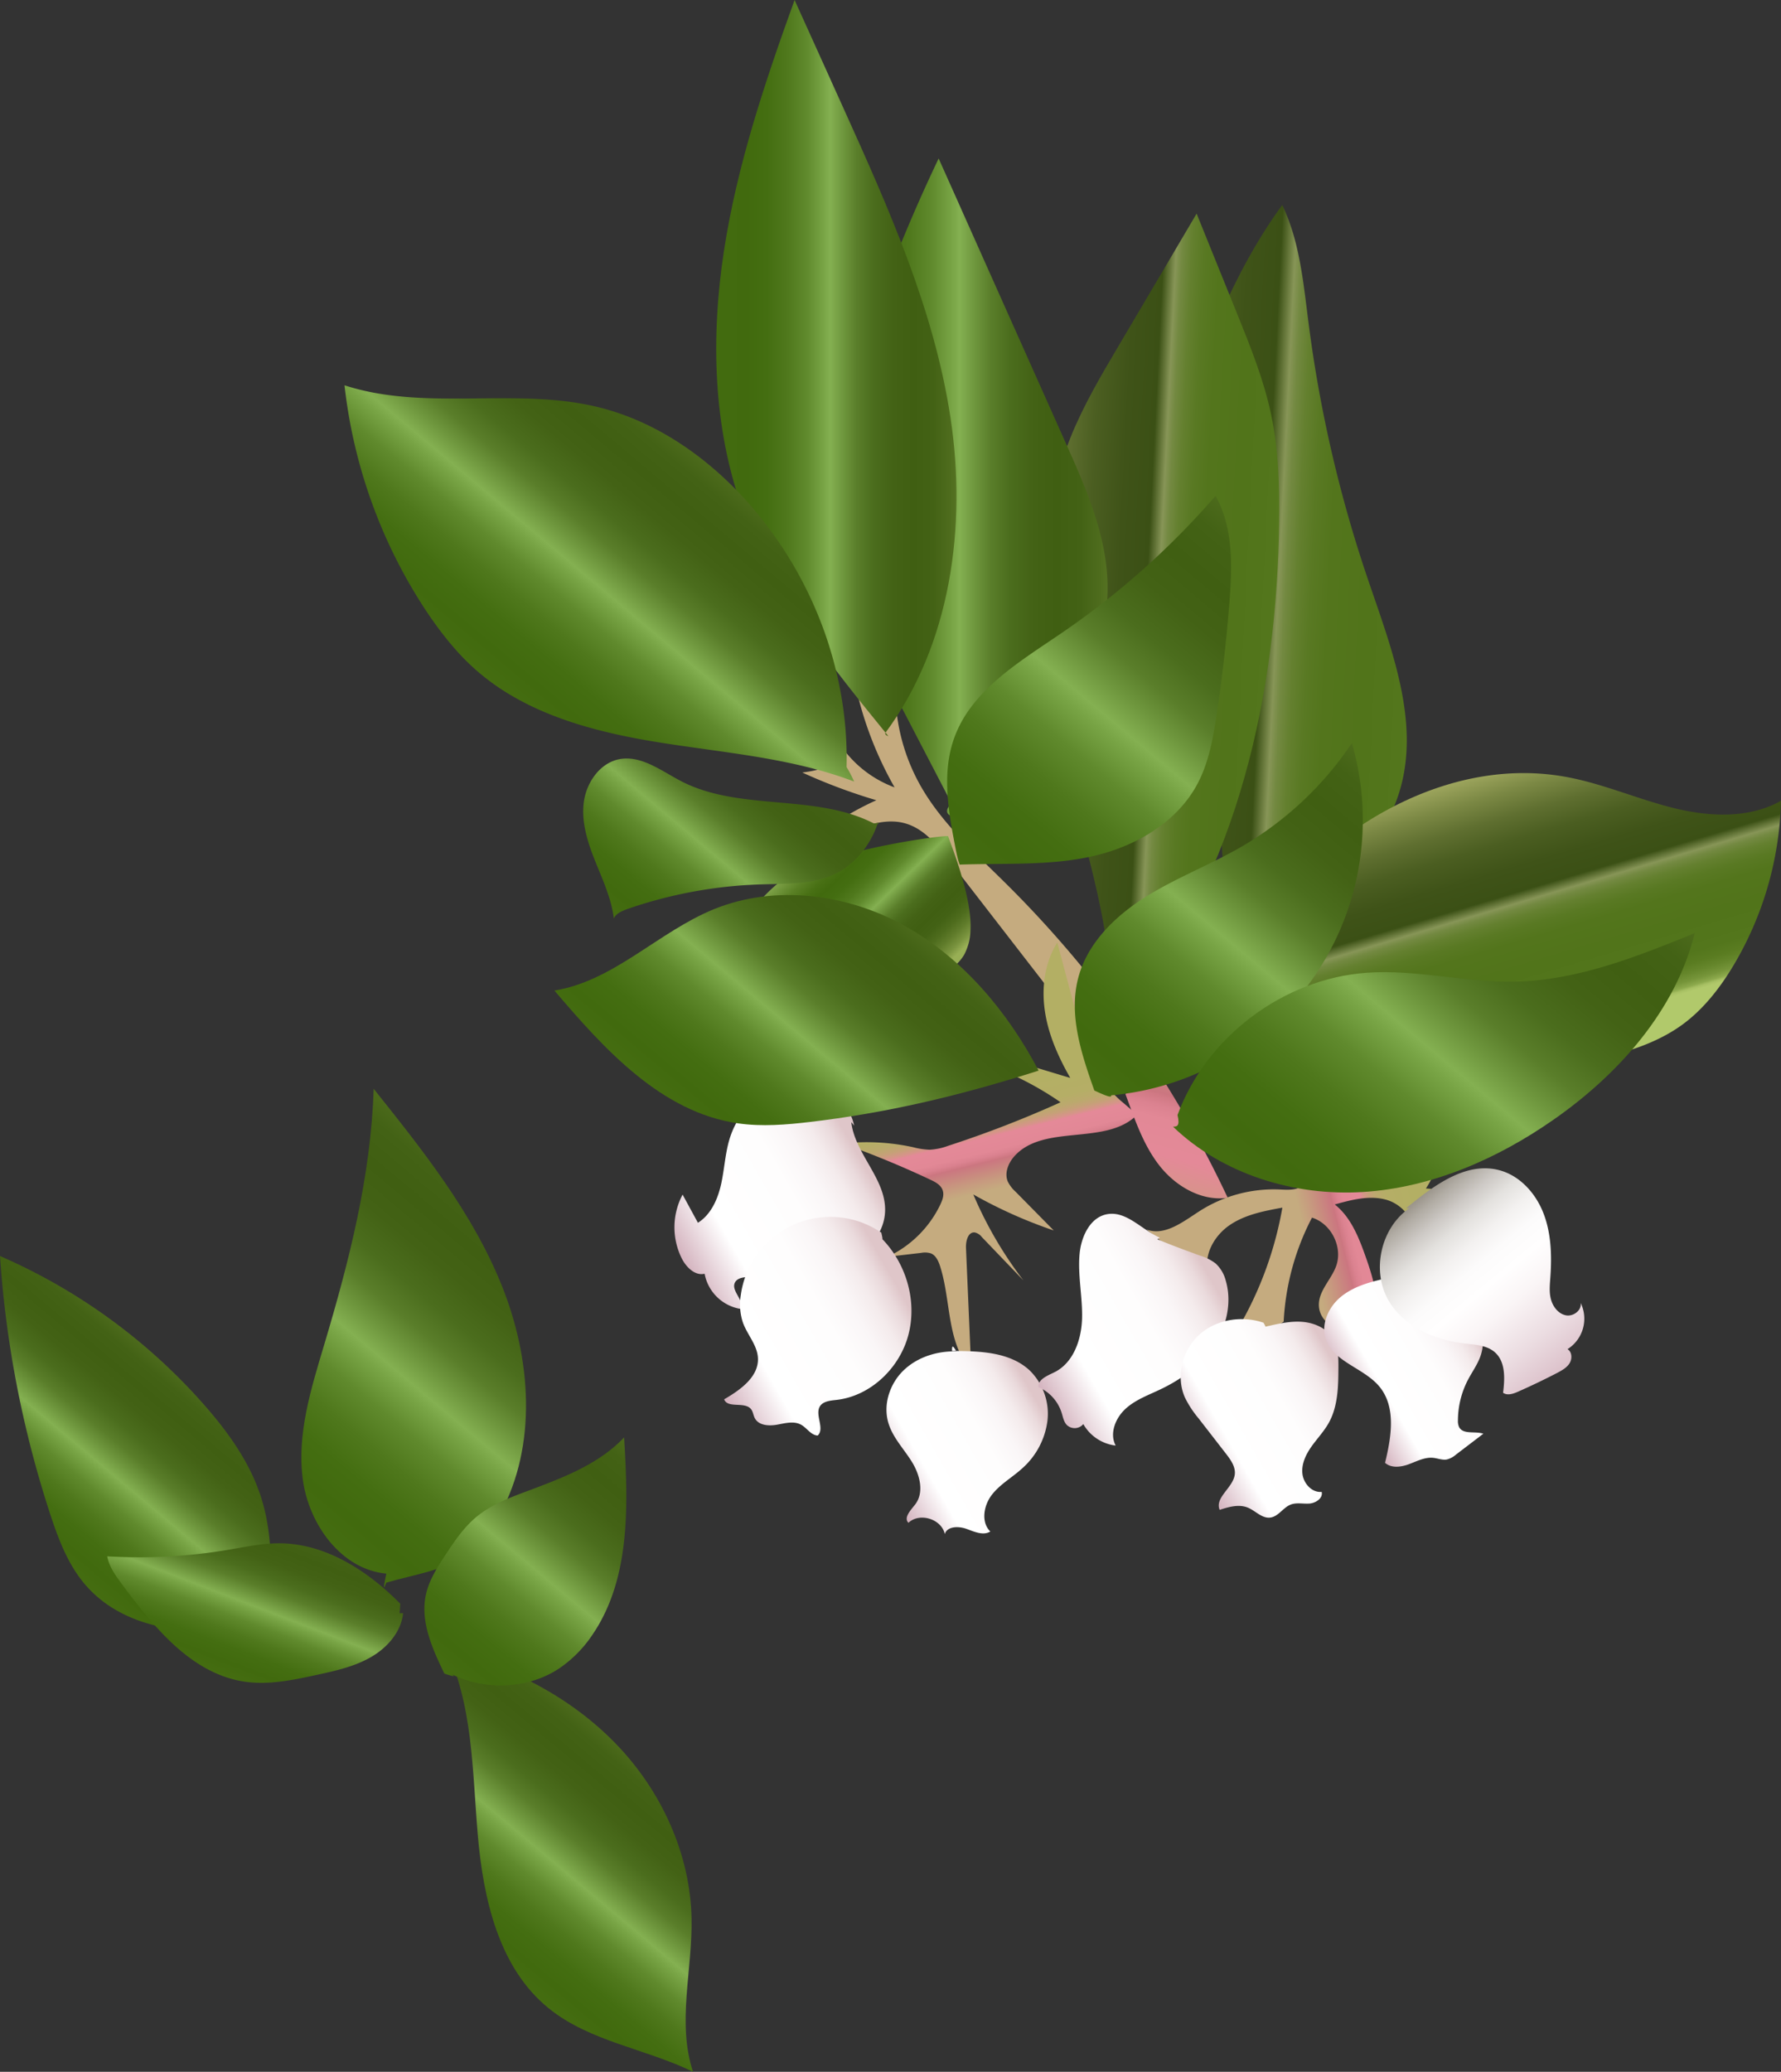 <svg xmlns="http://www.w3.org/2000/svg" xmlns:xlink="http://www.w3.org/1999/xlink" viewBox="0 0 721.46 838.83"><rect x="0" y="0" width="721.46" height="838.83" fill="#333333" stroke="none"/><defs><style>.cls-1{fill:url(#linear-gradient);}.cls-2{fill:url(#linear-gradient-2);}.cls-3{fill:url(#linear-gradient-3);}.cls-4{fill:url(#linear-gradient-4);}.cls-5{fill:url(#linear-gradient-5);}.cls-6{fill:url(#linear-gradient-6);}.cls-7{fill:url(#linear-gradient-7);}.cls-8{fill:url(#linear-gradient-8);}.cls-9{fill:url(#linear-gradient-9);}.cls-10{fill:url(#linear-gradient-10);}.cls-11{fill:url(#linear-gradient-11);}.cls-12{fill:url(#linear-gradient-12);}.cls-13{fill:url(#linear-gradient-13);}.cls-14{fill:url(#New_swatch_15);}.cls-15{fill:url(#linear-gradient-14);}.cls-16{fill:url(#linear-gradient-15);}.cls-17{fill:url(#linear-gradient-16);}.cls-18{fill:url(#linear-gradient-17);}.cls-19{fill:url(#linear-gradient-18);}.cls-20{fill:url(#linear-gradient-19);}.cls-21{fill:url(#linear-gradient-20);}.cls-22{fill:url(#linear-gradient-21);}.cls-23{fill:url(#linear-gradient-22);}.cls-24{fill:url(#linear-gradient-23);}.cls-25{fill:url(#linear-gradient-24);}.cls-26{fill:url(#linear-gradient-25);}.cls-27{fill:url(#linear-gradient-26);}</style><linearGradient id="linear-gradient" x1="411.61" y1="397.13" x2="386.4" y2="494.72" gradientUnits="userSpaceOnUse"><stop offset="0" stop-color="#c5ab7f"/><stop offset="0.11" stop-color="#c7997f"/><stop offset="0.29" stop-color="#cb7680"/><stop offset="0.3" stop-color="#d07984"/><stop offset="0.34" stop-color="#db8290"/><stop offset="0.39" stop-color="#e28896"/><stop offset="0.53" stop-color="#e48998"/><stop offset="1" stop-color="#b3af64"/></linearGradient><linearGradient id="linear-gradient-2" x1="406.78" y1="480.54" x2="397.27" y2="442.01" gradientUnits="userSpaceOnUse"><stop offset="0" stop-color="#c5ab7f"/><stop offset="0.11" stop-color="#c7997f"/><stop offset="0.29" stop-color="#cb7680"/><stop offset="0.3" stop-color="#d07984"/><stop offset="0.34" stop-color="#db8290"/><stop offset="0.39" stop-color="#e28896"/><stop offset="0.53" stop-color="#e48998"/><stop offset="0.56" stop-color="#d69489"/><stop offset="0.61" stop-color="#c6a078"/><stop offset="0.67" stop-color="#bba96d"/><stop offset="0.76" stop-color="#b5ae66"/><stop offset="1" stop-color="#b3af64"/></linearGradient><linearGradient id="linear-gradient-3" x1="520.82" y1="467.97" x2="567.11" y2="456.64" xlink:href="#linear-gradient-2"/><linearGradient id="linear-gradient-4" x1="275.08" y1="506.17" x2="346.34" y2="465.45" gradientUnits="userSpaceOnUse"><stop offset="0" stop-color="#d5b5c0"/><stop offset="0.24" stop-color="#fff"/><stop offset="0.62" stop-color="#fefdfd"/><stop offset="0.76" stop-color="#faf6f7"/><stop offset="0.86" stop-color="#f4ebec"/><stop offset="0.94" stop-color="#eadadc"/><stop offset="1" stop-color="#dfc6c9"/></linearGradient><linearGradient id="linear-gradient-5" x1="289.99" y1="559.21" x2="361.93" y2="518.1" xlink:href="#linear-gradient-4"/><linearGradient id="linear-gradient-6" x1="359.56" y1="600.74" x2="419.53" y2="566.48" xlink:href="#linear-gradient-4"/><linearGradient id="linear-gradient-7" x1="418.45" y1="556.27" x2="489.32" y2="515.77" xlink:href="#linear-gradient-4"/><linearGradient id="linear-gradient-8" x1="482.28" y1="589.4" x2="542.26" y2="555.13" xlink:href="#linear-gradient-4"/><linearGradient id="linear-gradient-9" x1="547.63" y1="567.68" x2="597.62" y2="539.12" xlink:href="#linear-gradient-4"/><linearGradient id="linear-gradient-10" x1="637.22" y1="560.24" x2="570.59" y2="479.73" gradientUnits="userSpaceOnUse"><stop offset="0" stop-color="#d5b5c0"/><stop offset="0.22" stop-color="#ebdce1"/><stop offset="0.39" stop-color="#faf5f6"/><stop offset="0.5" stop-color="#fffefe"/><stop offset="0.59" stop-color="#fcfbfb"/><stop offset="0.67" stop-color="#f3f1f0"/><stop offset="0.75" stop-color="#e3e1de"/><stop offset="0.82" stop-color="#cdc9c5"/><stop offset="0.89" stop-color="#b1aca4"/><stop offset="0.96" stop-color="#8e877c"/><stop offset="1" stop-color="#7a7265"/></linearGradient><linearGradient id="linear-gradient-11" x1="590.93" y1="245.13" x2="444.37" y2="237.74" gradientUnits="userSpaceOnUse"><stop offset="0" stop-color="#b1c96b"/><stop offset="0.01" stop-color="#a7c063"/><stop offset="0.02" stop-color="#8ca94c"/><stop offset="0.04" stop-color="#76953a"/><stop offset="0.07" stop-color="#65862b"/><stop offset="0.1" stop-color="#5a7c21"/><stop offset="0.14" stop-color="#53761c"/><stop offset="0.25" stop-color="#51741a"/><stop offset="0.36" stop-color="#53751c"/><stop offset="0.41" stop-color="#597923"/><stop offset="0.45" stop-color="#64802f"/><stop offset="0.48" stop-color="#738941"/><stop offset="0.5" stop-color="#879557"/><stop offset="0.54" stop-color="#3b5015"/><stop offset="0.63" stop-color="#3f5318"/><stop offset="0.73" stop-color="#4b5e21"/><stop offset="0.82" stop-color="#5f6f30"/><stop offset="0.91" stop-color="#7b8844"/><stop offset="1" stop-color="#9da55d"/></linearGradient><linearGradient id="linear-gradient-12" x1="532.14" y1="251.98" x2="405.9" y2="245.61" xlink:href="#linear-gradient-11"/><linearGradient id="linear-gradient-13" x1="626.39" y1="418.76" x2="595.49" y2="314.8" xlink:href="#linear-gradient-11"/><linearGradient id="New_swatch_15" x1="317.73" y1="350.92" x2="369.46" y2="404.2" gradientUnits="userSpaceOnUse"><stop offset="0" stop-color="#91b259"/><stop offset="0.05" stop-color="#789c42"/><stop offset="0.13" stop-color="#5a8025"/><stop offset="0.2" stop-color="#487014"/><stop offset="0.25" stop-color="#416a0e"/><stop offset="0.31" stop-color="#446e11"/><stop offset="0.37" stop-color="#4f781c"/><stop offset="0.43" stop-color="#608a2d"/><stop offset="0.48" stop-color="#78a445"/><stop offset="0.5" stop-color="#84b051"/><stop offset="0.54" stop-color="#6e963d"/><stop offset="0.58" stop-color="#5a7e2a"/><stop offset="0.63" stop-color="#4b6d1d"/><stop offset="0.69" stop-color="#436215"/><stop offset="0.75" stop-color="#405f12"/><stop offset="0.81" stop-color="#436215"/><stop offset="0.86" stop-color="#4e6c1d"/><stop offset="0.91" stop-color="#607c2b"/><stop offset="0.96" stop-color="#79933e"/><stop offset="1" stop-color="#98af55"/></linearGradient><linearGradient id="linear-gradient-14" x1="309.62" y1="197.27" x2="467.67" y2="197.27" gradientUnits="userSpaceOnUse"><stop offset="0" stop-color="#91b259"/><stop offset="0.01" stop-color="#7c9f45"/><stop offset="0.04" stop-color="#668c31"/><stop offset="0.06" stop-color="#557c21"/><stop offset="0.09" stop-color="#4a7216"/><stop offset="0.13" stop-color="#436c10"/><stop offset="0.25" stop-color="#416a0e"/><stop offset="0.31" stop-color="#446e11"/><stop offset="0.37" stop-color="#4f781c"/><stop offset="0.43" stop-color="#608a2d"/><stop offset="0.48" stop-color="#78a445"/><stop offset="0.5" stop-color="#84b051"/><stop offset="0.54" stop-color="#6e963d"/><stop offset="0.58" stop-color="#5a7e2a"/><stop offset="0.63" stop-color="#4b6d1d"/><stop offset="0.69" stop-color="#436215"/><stop offset="0.75" stop-color="#405f12"/><stop offset="0.81" stop-color="#436215"/><stop offset="0.86" stop-color="#4e6c1d"/><stop offset="0.91" stop-color="#607c2b"/><stop offset="0.96" stop-color="#79933e"/><stop offset="1" stop-color="#98af55"/></linearGradient><linearGradient id="linear-gradient-15" x1="268.87" y1="149.04" x2="403.67" y2="149.04" xlink:href="#linear-gradient-14"/><linearGradient id="linear-gradient-16" x1="181.47" y1="309.25" x2="302.68" y2="164.84" gradientUnits="userSpaceOnUse"><stop offset="0" stop-color="#91b259"/><stop offset="0.03" stop-color="#7c9f46"/><stop offset="0.08" stop-color="#62882d"/><stop offset="0.14" stop-color="#50771c"/><stop offset="0.19" stop-color="#456d11"/><stop offset="0.25" stop-color="#416a0e"/><stop offset="0.31" stop-color="#446e11"/><stop offset="0.37" stop-color="#4f781c"/><stop offset="0.43" stop-color="#608a2d"/><stop offset="0.48" stop-color="#78a445"/><stop offset="0.5" stop-color="#84b051"/><stop offset="0.54" stop-color="#6e963d"/><stop offset="0.58" stop-color="#5a7e2a"/><stop offset="0.63" stop-color="#4b6d1d"/><stop offset="0.69" stop-color="#436215"/><stop offset="0.75" stop-color="#405f12"/><stop offset="0.81" stop-color="#436215"/><stop offset="0.86" stop-color="#4e6c1d"/><stop offset="0.91" stop-color="#607c2b"/><stop offset="0.96" stop-color="#79933e"/><stop offset="1" stop-color="#98af55"/></linearGradient><linearGradient id="linear-gradient-17" x1="360.92" y1="395.84" x2="537.35" y2="185.64" xlink:href="#linear-gradient-16"/><linearGradient id="linear-gradient-18" x1="236.51" y1="399.3" x2="332.59" y2="284.83" xlink:href="#linear-gradient-16"/><linearGradient id="linear-gradient-19" x1="264.78" y1="486.22" x2="379.96" y2="348.99" xlink:href="#linear-gradient-16"/><linearGradient id="linear-gradient-20" x1="410.69" y1="480.84" x2="581.04" y2="277.9" xlink:href="#linear-gradient-16"/><linearGradient id="linear-gradient-21" x1="482.57" y1="537.44" x2="673.67" y2="309.76" xlink:href="#linear-gradient-16"/><linearGradient id="linear-gradient-22" x1="178.32" y1="814.51" x2="275.96" y2="698.19" xlink:href="#linear-gradient-16"/><linearGradient id="linear-gradient-23" x1="82.53" y1="640.44" x2="231.21" y2="463.3" xlink:href="#linear-gradient-16"/><linearGradient id="linear-gradient-24" x1="1.96" y1="649.43" x2="89.7" y2="544.89" xlink:href="#linear-gradient-16"/><linearGradient id="linear-gradient-25" x1="159.21" y1="705.96" x2="276.2" y2="566.58" xlink:href="#linear-gradient-16"/><linearGradient id="linear-gradient-26" x1="82.79" y1="696.1" x2="118.59" y2="602.73" xlink:href="#linear-gradient-16"/></defs><g id="Layer_2" data-name="Layer 2"><g id="Plant-R-leaves"><path class="cls-1" d="M455.17,439.63l-70.58-91.16c-4.89-6.31-10.31-13-18-15.13-12.09-3.34-24.16,5.82-36.7,6A117,117,0,0,1,355,324a227.43,227.43,0,0,1-30-11.22c3.7-.5,7.55-1.05,10.66-3.14s5.18-6.2,3.73-9.65a45.55,45.55,0,0,0,23,18.81,145.63,145.63,0,0,1-14.84-37l8,9.6a78.36,78.36,0,0,0,7.15-11.9,78.71,78.71,0,0,0,10,38.29c8.66,15.48,22.24,27.48,34.85,40a446.23,446.23,0,0,1,89.78,127.16c-10.6,1.54-21.12-4.65-27.71-13.09s-10-18.86-13.74-28.93C456.05,442.82,457.22,442.28,455.17,439.63Z"/><path class="cls-2" d="M454.5,446.08c-11.2-9.35-15.53-24.38-19.28-38.49l-6.93-26c-5.15,8.17-6.44,18.37-5,27.92s5.47,18.54,10.27,26.93l-13.89-4.19c-8.94-2.7-18.31-5.43-27.47-3.66a126.31,126.31,0,0,1,37.42,17.7,443.66,443.66,0,0,1-45.48,17.61,25.1,25.1,0,0,1-7.57,1.6,29.74,29.74,0,0,1-6.61-1A88.13,88.13,0,0,0,341.32,463a381.88,381.88,0,0,1,35.62,14.67c2,.93,4.12,2.07,4.88,4.13s-.06,4.1-.95,6a44.69,44.69,0,0,1-21.3,21.05l13.57-1.58a8.1,8.1,0,0,1,3.95.2c2,.8,3,3,3.7,5.11,4.56,14.15,2.59,31.21,12.65,42.16l-2.13-49.47c-.11-2.73.79-6.52,3.51-6.28a4.84,4.84,0,0,1,2.86,1.82l16.88,17.59a160.65,160.65,0,0,1-20.29-34.79,190.63,190.63,0,0,0,32.59,14.58L411.4,482.51a13.8,13.8,0,0,1-3.15-4.11c-1.43-3.41.15-7.43,2.61-10.2,11.93-13.44,37.26-4.07,49.83-16.92C458.78,449.85,457.06,448.21,454.5,446.08Z"/><path class="cls-3" d="M507.52,413.73A305.66,305.66,0,0,1,529,468.9c1,3.55,1.77,7.83-.73,10.53s-6.51,2.32-10,2.17A55.72,55.72,0,0,0,486,490.31c-6.67,4.27-14.13,10.29-21.54,7.5l18.73,15c1.84,1.47,4,3,6.31,2.67-2.1-7.27,2.34-15.15,8.59-19.43s13.93-5.74,21.38-7.1a146.31,146.31,0,0,1-17.54,48.18c3.29-1.91,8.15,1.4,7.57,5.17L520,535.11A101.88,101.88,0,0,1,531.47,493c7.8,2.41,12.55,11.92,9.79,19.6-2,5.53-7.2,10.08-7,16,.35,8.46,10.94,11.83,19.34,12.94,6.94-8.65,3.61-21.32-.07-31.79-2.86-8.15-6.06-16.73-12.84-22.08,6.79-1.9,14-3.8,20.8-1.93s12.68,9,10.48,15.74l6.61-8.51c5.62.37,10.67-5.66,9.32-11.12l-10.3-.65a32.82,32.82,0,0,0,5.45-14.52,37.45,37.45,0,0,1-23.76,9.82c-3.9.15-7.94-.37-11.26-2.41-6.36-3.93-8.28-12.1-10.23-19.31a144.41,144.41,0,0,0-36.52-63.59,33.77,33.77,0,0,0,5,23.9C506.64,414.9,507,414.75,507.52,413.73Z"/><path class="cls-4" d="M346,455.79c-2.23-11.44-15.07-19-26.57-17.11s-20.76,11.64-24,22.83c-1.73,5.91-2,12.16-3.37,18.17s-4.12,12.12-9.34,15.4l-6.21-11.4a28.19,28.19,0,0,0-.28,25.94c1.82,3.53,5.33,7,9.2,6.1A17.71,17.71,0,0,0,300.29,530c1.21-3.69-4.44-7.52-2.49-10.88.9-1.56,2.95-1.92,4.74-2.06,11.49-1,23.28,0,34.33-3.29s21.6-12.36,21.68-23.89c.1-12.76-12.19-22.79-13.71-35.51A11.34,11.34,0,0,1,346,455.79Z"/><path class="cls-5" d="M357,499.06a36.62,36.62,0,0,0-56.92,25.36,23.57,23.57,0,0,0,.84,11c1.78,5,5.85,9.16,6.11,14.41.38,7.59-7.1,12.92-13.68,16.72,1.39,3.84,8.35.77,10.89,4,.81,1,.9,2.45,1.51,3.61,1.54,3,5.66,3.26,8.95,2.68s6.87-1.62,9.8,0c2.39,1.31,4,4.26,6.74,4.38,3-2.83-1.29-8.41.94-11.89,1.32-2,4.16-2.25,6.58-2.52,13.93-1.54,25.81-13,29.28-26.57s-.91-28.56-10.7-38.63C357.49,501.74,357.65,501.89,357,499.06Z"/><path class="cls-6" d="M387.4,547.16c-7.81-.21-15.86,2.31-21.46,7.76s-8.35,14-6,21.43c1.81,5.86,6.33,10.42,9.53,15.65s5,12.39,1.18,17.22c-1.78,2.27-4.71,5.31-2.65,7.33,4.52-4.3,13.42-1.54,14.72,4.56,1-3.2,5.6-3.25,8.77-2.1s6.8,2.83,9.67,1.07c-3.87-3.8-2.69-10.57.63-14.86s8.22-7,12.25-10.66a31,31,0,0,0,10.27-19.33,24.59,24.59,0,0,0-7.19-20.36C409,547.3,396.74,547,385.66,547,385.63,545.45,385.6,543.88,387.4,547.16Z"/><path class="cls-7" d="M469.8,501.09c-7.26-3.14-13.36-10.8-21.16-9.51-7,1.15-10.66,9.05-11.31,16.08-.79,8.62,1.19,17.28,1,25.95s-3.46,18.18-11.22,22c-2.81,1.39-6.68,2.84-6.46,6A16.88,16.88,0,0,1,430.05,572c.54,1.71.84,3.61,2.07,4.92a4.6,4.6,0,0,0,6.72-.33,17.38,17.38,0,0,0,13.1,8.69c-2.56-4.83-.15-11,3.87-14.76s9.33-5.63,14.27-8c8.41-4,16.24-9.67,21.47-17.37s7.61-17.65,5-26.59a14.24,14.24,0,0,0-4.11-7,19.52,19.52,0,0,0-6.15-3.12c-6-2.19-12-4.38-17.92-6.88C467.9,502.18,467.44,502.8,469.8,501.09Z"/><path class="cls-8" d="M511.81,535.54c-8.75-3-19.14-1.34-26,4.87s-9.57,16.84-5.86,25.32a41.51,41.51,0,0,0,5.57,8.54l11.08,14.28c1.94,2.5,4,5.37,3.58,8.51-.7,5.33-8.21,9.29-6.11,14.25,3.68-1.19,7.73-2.37,11.33-.93,3.15,1.26,5.75,4.46,9.12,4.06s5.23-4.07,8.33-5.26c2.4-.93,5.1-.22,7.66-.43s5.49-2.21,4.88-4.71c-4,.36-7.36-3.43-7.8-7.37s1.4-7.78,3.68-11,5.07-6.13,7-9.59c3.73-6.7,3.87-14.73,3.91-22.39,0-3.73,0-7.64-1.72-11-2.38-4.56-7.63-7.06-12.76-7.49s-10.24.85-15.33,2C512.66,537.37,513,537.52,511.81,535.54Z"/><path class="cls-9" d="M560.45,517.82c-6.2,1.41-12.52,3.27-17.4,7.34s-8,10.87-6,16.92c3.08,9.42,15.55,11.76,21.82,19.44,6.74,8.28,4.73,20.38,2.19,30.75,2.55,2.28,6.52,1.73,9.72.54s6.42-2.92,9.81-2.56c1.85.19,3.67,1,5.49.67a9,9,0,0,0,3.74-2l11.07-8.44c-3.36-1.13-8.2.45-9.83-2.69a5.84,5.84,0,0,1-.47-2.72,35.75,35.75,0,0,1,4.09-16.46c1.61-3.06,3.67-5.9,4.89-9.14,3.51-9.36-1.15-20.5-9.32-26.26s-19-6.74-29-4.91C561.37,518.91,561.53,519.52,560.45,517.82Z"/><path class="cls-10" d="M571.29,488.91c-12,7.91-16,25.79-8.55,38.08,6.31,10.38,18.73,15.61,30.8,17,4.24.48,8.89.72,12.07,3.57,4.31,3.87,4,10.6,3.27,16.35,1.72,1.22,4.1.43,6-.42q8.1-3.57,16-7.67c1.88-1,3.84-2.08,4.95-3.89s1-4.57-.85-5.68a14.57,14.57,0,0,0,5.33-18.71c.48,3-3,5.6-6,5s-5.16-3.36-6-6.31-.49-6-.28-9.1c.61-8.75.37-17.77-2.81-25.94S615.54,475.81,607,473.7c-13.49-3.35-26.38,6.46-37.29,15.39C569.73,489.25,569.73,489.4,571.29,488.91Z"/><path class="cls-11" d="M501,397.9c-7.53-22.22-3.63-46.65-7.73-69.75C487.12,293.68,463.37,263,463.45,228c0-16.91,5.72-33.23,11.33-49.18,11.74-33.37,23.76-67.28,44.65-95.83C526.6,98,528,114.87,530.15,131.3A531.56,531.56,0,0,0,554,234.18c9.65,28.44,21.85,58.95,12.53,87.5-5.59,17.12-18.24,30.86-30.55,44-10.33,11.06-20.67,22.11-30.42,33.64C505.17,398.81,504.82,398.27,501,397.9Z"/><path class="cls-12" d="M450.2,406.33c-.07-30.49-9.69-60-17-89.62-11.42-46-17.23-95.77.49-139.69,5.2-12.88,12.29-24.89,19.35-36.84l31.7-53.69q8.18,20.22,16.36,40.43c5.43,13.42,10.89,26.92,13.85,41.09s3.39,28.61,3.22,43c-.81,69.61-16.72,141.5-59.79,196.2-2,2.58-5.58,5.34-7.63,2.86C451.07,409.56,450.2,409.28,450.2,406.33Z"/><path class="cls-13" d="M500.22,401.48c0-13.24,7.62-25.24,16-35.48,28.63-35,74.13-59.68,118.57-51.37,14.69,2.74,28.52,8.87,43,12.48s30.64,4.45,43.65-2.89a136.18,136.18,0,0,1-19.16,66.55c-5.49,9.18-12.19,17.83-20.84,24.13-9.65,7-21.27,10.8-32.89,13.47-50,11.46-104.29,3.35-149-21.91C500.46,406.83,500.19,407.31,500.22,401.48Z"/><path class="cls-14" d="M314.37,358.29c-7.76,6.65-14.25,15.33-16.16,25.37-2.12,11.12,1.52,22.44,5.12,33.17,8.78-4.57,19.17-4.27,29-5.19a112,112,0,0,0,49.13-16.72c3.52-2.23,7-4.77,9.12-8.38a22.51,22.51,0,0,0,2.56-10.28c.65-13.82-8.83-36.55-9.05-37.68C384,337.78,330.34,344.6,314.37,358.29Z"/><path class="cls-15" d="M386,326.32,353.3,263.46c-8.21-15.79-16.57-32.08-18.37-49.79-1.64-16.1,2.27-32.22,6.73-47.78A654.19,654.19,0,0,1,380.23,64.16l51.66,115.58c8.19,18.31,16.52,37.28,16.76,57.34.47,38.7-29.54,71.74-62,92.75-.73,1.3-3,.1-3-1.39s1.27-2.64,2.36-3.66S388.2,322.4,386,326.32Z"/><path class="cls-16" d="M359.88,298.08c-23.1-28.34-46.62-57.39-59.06-91.77-12-33.2-12.91-69.63-7.59-104.53S309.88,33.2,321.87,0l19.62,43.39c18.34,40.54,36.86,81.73,43.54,125.72s.11,91.93-26.43,127.68C358.6,297.21,358.6,297.62,359.88,298.08Z"/><path class="cls-17" d="M346,316.45c-25.14-9.6-52.41-11.59-79-15.86s-53.86-11.47-74.09-29.23c-8.22-7.22-15-16-21-25.11A207.5,207.5,0,0,1,139.55,156c32.58,10.59,68.67.76,102,8.66,25.64,6.08,48,22.49,64.86,42.78,23.88,28.79,37.46,65.94,36.52,103.14A46.91,46.91,0,0,1,346,316.45Z"/><path class="cls-18" d="M387.12,343.69c-2.88-14.78-5.7-30.41-.69-44.61,6.88-19.52,26.37-31,43.48-42.69a324.24,324.24,0,0,0,62.49-55.62c7.18,12.69,6.77,28.17,5.65,42.71q-1.76,22.91-5.17,45.66c-1.46,9.72-3.21,19.61-7.84,28.29-8.37,15.68-25.25,25.38-42.59,29.27s-35.37,2.71-53.76,3.37C388.89,349.86,388.31,349.86,387.12,343.69Z"/><path class="cls-19" d="M354.06,333.43c-23.82-12.28-54.16-4.85-78-17.08-8-4.12-16.06-10.57-25-9-8,1.45-13.58,9.49-14.59,17.59s1.61,16.17,4.64,23.74,6.56,15.1,7.54,23.19c.93-2.07,3.27-3,5.42-3.8a182.32,182.32,0,0,1,54.24-10c10.34-.32,21.19.14,30.44-4.48,7.88-3.94,13.83-11.53,16.67-19.85C356.09,333.35,356.72,332.94,354.06,333.43Z"/><path class="cls-20" d="M420.74,433.47c-12.54-23.76-30.48-45.27-53.91-58.42S314.1,358,289.22,368.1c-22.53,9.19-40.61,29.11-64.64,32.95,20.31,23.87,43.44,49.36,74.47,53.78,9.65,1.38,19.47.56,29.14-.58C357.8,450.76,387.05,444.21,420.74,433.47Z"/><path class="cls-21" d="M443.3,441.52c-5.21-14.71-10.48-30.51-6.52-45.6,3.69-14.06,14.91-25,27.22-32.73s26-12.95,38.63-20.21a136.22,136.22,0,0,0,45-42.12,111.91,111.91,0,0,1-97.48,142.61C450.11,444.09,450.11,444.72,443.3,441.52Z"/><path class="cls-22" d="M477,451.44c11.67-31.69,42.94-55.19,76.63-57.59,20.09-1.44,40.1,4,60.24,3.6,25.23-.52,49.27-10.15,72.65-19.63-7.79,31.23-30.61,56.92-57,75.38-22.87,16-49.44,27.64-77.3,29.41s-57-7.15-77.06-26.45C476.65,456.15,478.11,456.14,477,451.44Z"/><path class="cls-23" d="M180,666.26c11.64,23.31,11.31,50.47,13.52,76.43s8.45,53.95,28.67,70.37c16.62,13.51,39.29,16.39,58.55,25.77-6.59-19.77-.18-41.29-.6-62.13-.52-26.27-12.35-51.76-30.62-70.64s-42.62-31.37-68.21-38C181.89,667.64,182.51,667.23,180,666.26Z"/><path class="cls-24" d="M156.49,637.14c-18.31-1.73-31.44-20-33.84-38.25s3.29-36.44,8.56-54.06c10.16-33.93,19.06-68.6,20.15-104,19.89,24.86,40.06,50.18,51.93,79.72s14.45,64.45-.7,92.44c-3.36,6.2-7.61,12-13.31,16.19-9.35,6.8-21.43,8.26-32.77,11.59C155.68,642.84,154.85,644.91,156.49,637.14Z"/><path class="cls-25" d="M107.12,667.36c2.51-20.74,4.95-42.3-1.68-62.11-4.56-13.61-13.14-25.51-22.6-36.3A234.86,234.86,0,0,0,0,508.54a428.34,428.34,0,0,0,20.23,104.2c3.35,10.22,7.21,20.55,14.18,28.73,15.88,18.62,43.76,21.56,68,17.27l3.11.62C105.55,659.78,105.55,660.19,107.12,667.36Z"/><path class="cls-26" d="M180,677.59c-4.86-10.06-9.86-21.09-7.46-32,1.29-5.84,4.59-11,7.88-16,3.61-5.5,7.33-11,12.37-15.27,5.89-4.93,13.21-7.77,20.41-10.46,14.26-5.34,29.17-10.81,39.62-21.89,1.63,27.36,2.67,57-12.68,79.68a50.06,50.06,0,0,1-13.82,14c-12.54,8.22-29.65,8.87-43.16,2.32C184,678.6,184.78,679.23,180,677.59Z"/><path class="cls-27" d="M162.14,649.32c-13.16-13.35-30.26-24.41-49-24.47-7,0-13.83,1.48-20.7,2.64a216.91,216.91,0,0,1-49,2.64c.73,4.16,3.32,7.71,5.83,11.1,13.06,17.61,28.43,36.66,50.15,39.69,9.64,1.35,19.39-.73,28.9-2.79,7.51-1.63,15.16-3.31,21.83-7.13s12.33-10.18,13.15-17.84h-1.86C161.61,654.4,161.82,655.64,162.14,649.32Z"/></g></g></svg>